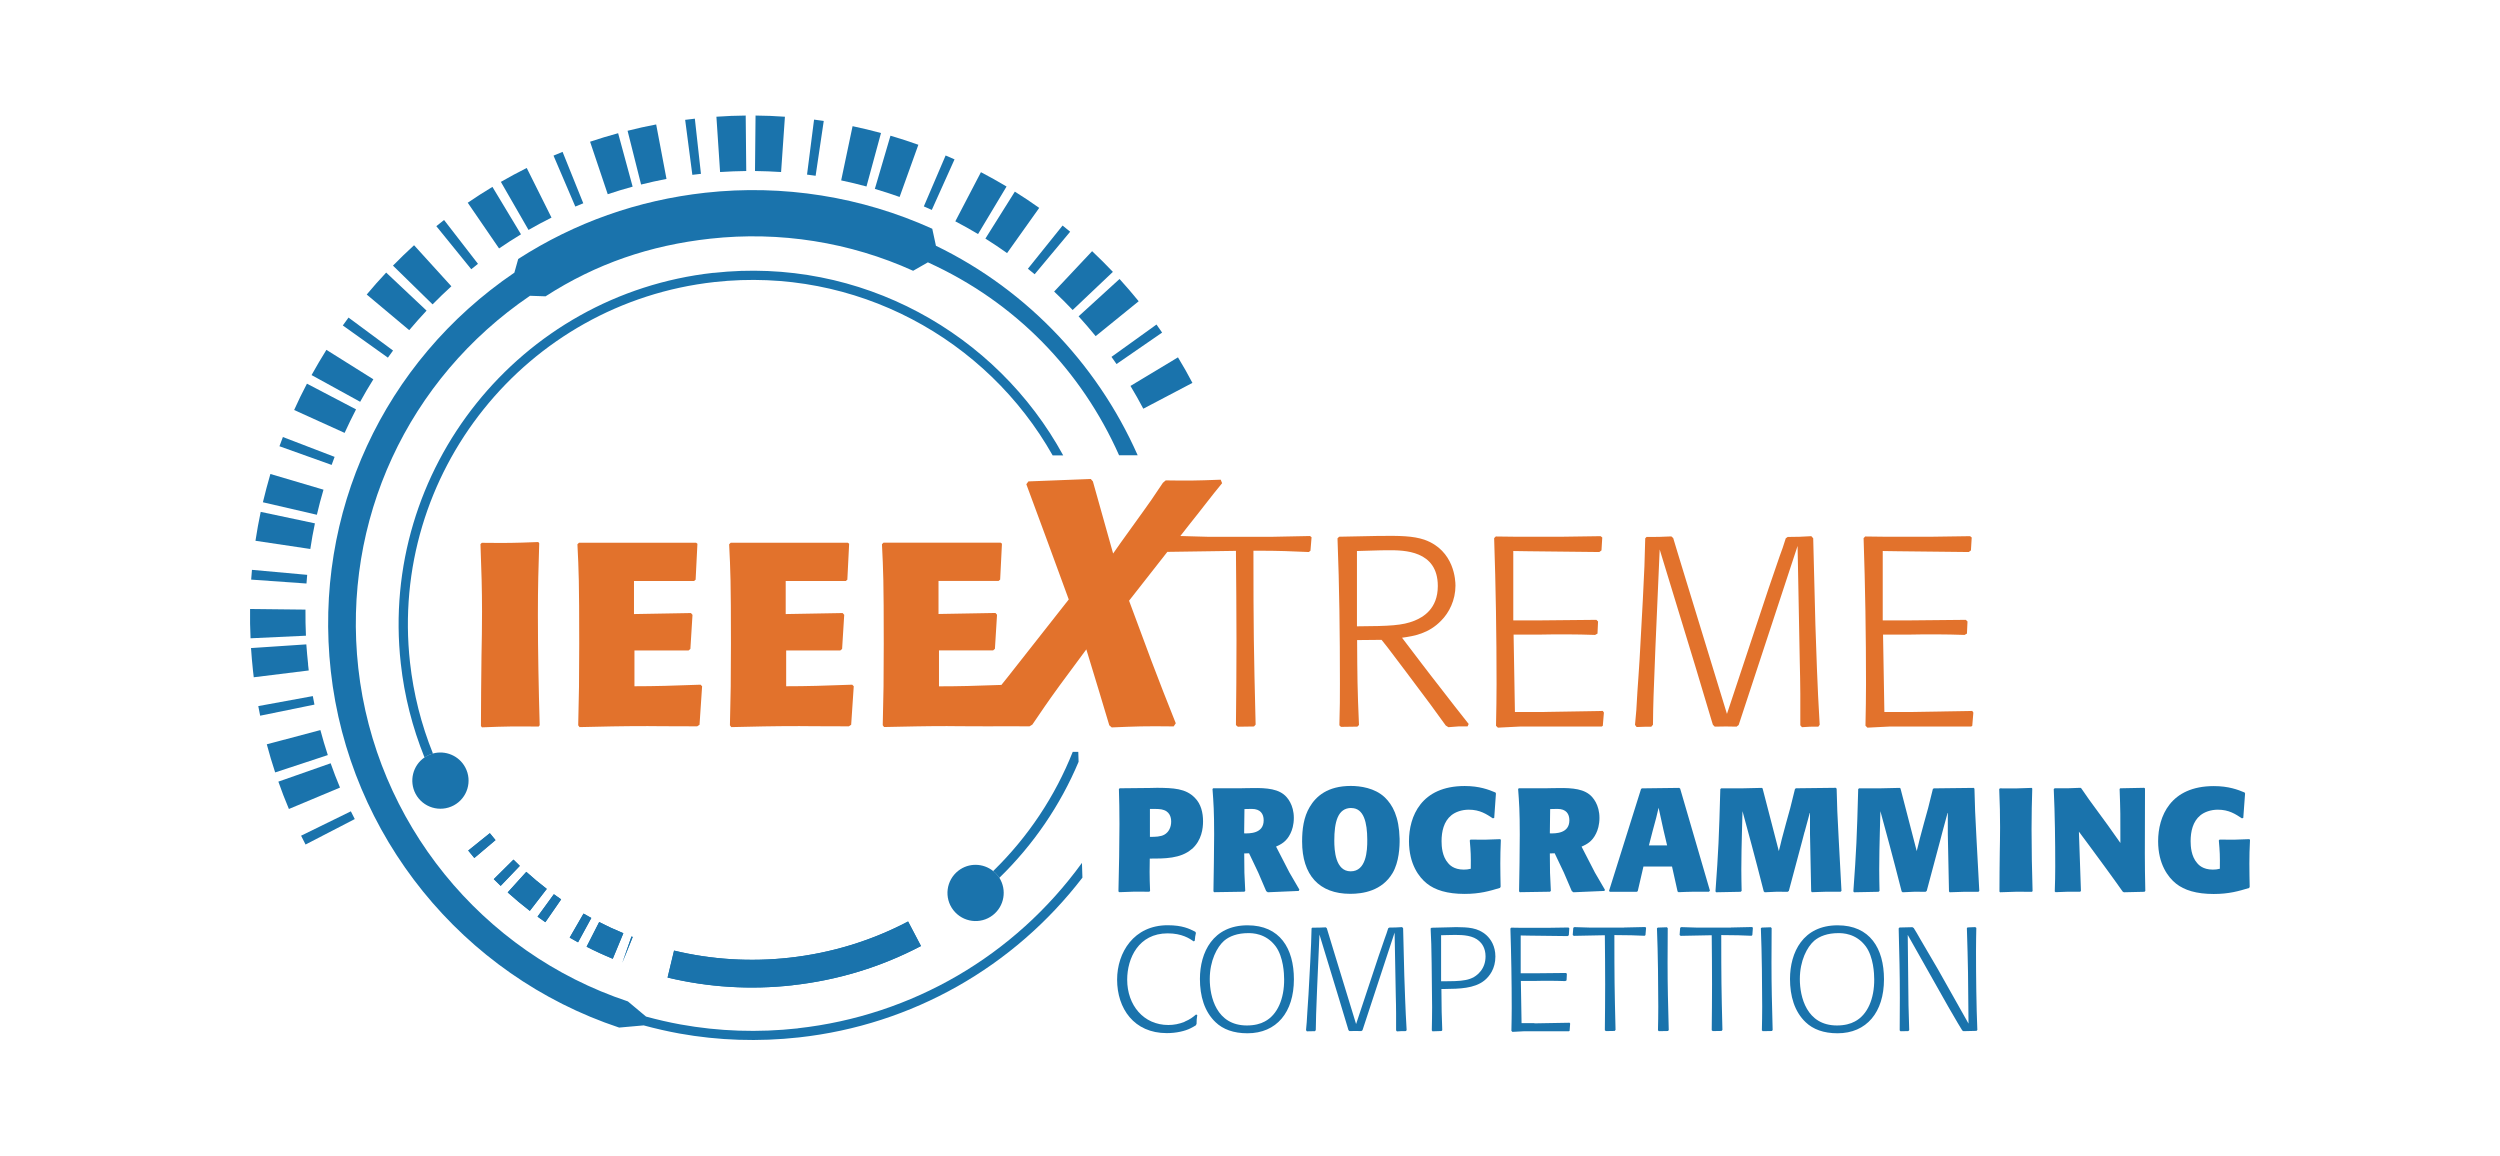 <?xml version="1.0" encoding="UTF-8"?>
<svg id="Layer_2" data-name="Layer 2" xmlns="http://www.w3.org/2000/svg" viewBox="0 0 320 147.93">
  <g id="Layer_1-2" data-name="Layer 1">
    <g>
      <rect width="320" height="147.93" style="fill: none;"/>
      <g>
        <path d="M86.28,121.67c4.81,1.16,9.78,1.47,14.75,.92,5.36-.59,10.48-2.15,15.21-4.64l1.65,3.14c-5.12,2.69-10.66,4.37-16.46,5.02-5.38,.6-10.76,.26-15.97-.99l.83-3.45Zm-5.29-1.74l-1.33,3.29,1.17-3.35,.16,.06Zm-1.2-.48l-1.36,3.28c-1.13-.47-2.26-.99-3.35-1.55l1.61-3.16c1.01,.52,2.05,1,3.09,1.43m-5.09-2.51c.33,.19,.66,.37,.99,.56l-1.7,3.12c-.36-.19-.72-.39-1.07-.6l1.77-3.07Zm-2.87-1.82l-2.02,2.92c-.34-.23-.67-.47-1-.71l2.09-2.87c.31,.22,.62,.44,.93,.66m-1.84-1.34l-2.17,2.81c-.97-.75-1.92-1.54-2.83-2.36l2.38-2.63c.84,.76,1.72,1.49,2.62,2.18m-3.45-2.95l-2.45,2.56c-.3-.28-.59-.57-.88-.86l2.52-2.5c.27,.27,.54,.53,.81,.8m-3.84-4.18c.24,.29,.48,.59,.72,.88l-2.71,2.29c-.26-.31-.52-.63-.78-.95l2.76-2.22Z" style="fill: #1a73ac;"/>
        <path d="M102.13,131.63c-5.07,.56-10.1,.39-15.02-.5-1.48-.27-2.96-.61-4.42-1.01l-2.32-1.94c-18.78-6.25-32.33-23-34.51-42.67-2.09-18.89,6.32-37.01,21.98-47.65l1.99,.07c6.48-4.18,13.37-6.53,21.09-7.38,8.89-.98,17.86,.44,25.96,4.11l1.89-1.08c11.28,5.12,19.67,13.9,24.47,24.69h2.38c-5.29-11.96-14.84-21.85-27.03-27.38l1.21,.57-.47-2.18c-9.06-4.11-19.11-5.71-29.05-4.61-8.64,.96-16.7,3.81-23.95,8.48l-.49,1.75c-16.75,11.38-25.74,30.79-23.5,50.99,2.33,21.04,16.82,38.96,36.91,45.64l3.14-.28c1.51,.41,3.04,.76,4.57,1.04,5.01,.9,10.13,1.07,15.3,.5,14.49-1.6,27.49-9,36.29-20.45l-.06-1.89c-8.61,11.87-21.7,19.54-36.36,21.17" style="fill: #1a73ac;"/>
        <path d="M42.83,58.48l-6.62-2.54c-.15,.39-.3,.79-.44,1.18l6.68,2.39c.12-.34,.25-.69,.38-1.03" style="fill: #1a73ac;"/>
        <path d="M45.57,52.4l-6.28-3.29c-.58,1.1-1.13,2.23-1.64,3.37l6.46,2.93c.46-1.01,.95-2.02,1.46-3" style="fill: #1a73ac;"/>
        <path d="M47.79,48.55l-6.01-3.77c-.66,1.06-1.3,2.15-1.9,3.23l6.22,3.42c.53-.97,1.1-1.94,1.69-2.88" style="fill: #1a73ac;"/>
        <path d="M50.31,44.87l-5.7-4.22c-.25,.33-.49,.67-.73,1.01l5.77,4.12c.22-.3,.44-.61,.66-.91" style="fill: #1a73ac;"/>
        <path d="M54.59,39.75l-5.16-4.86c-.85,.9-1.69,1.85-2.49,2.81l5.44,4.56c.72-.85,1.46-1.69,2.22-2.5" style="fill: #1a73ac;"/>
        <path d="M39.32,73.58l-7.07-.64c-.04,.42-.07,.83-.1,1.25l7.08,.5c.03-.37,.06-.74,.09-1.11" style="fill: #1a73ac;"/>
        <path d="M41.41,62.68l-6.8-2.01c-.35,1.2-.67,2.42-.96,3.62l6.91,1.6c.25-1.07,.53-2.15,.85-3.22" style="fill: #1a73ac;"/>
        <path d="M40.31,66.99l-6.94-1.47c-.26,1.22-.48,2.46-.67,3.7l7.02,1.05c.16-1.09,.36-2.2,.59-3.28" style="fill: #1a73ac;"/>
        <path d="M80.98,23.9l-1.86-6.85c-1.2,.33-2.41,.69-3.59,1.09l2.26,6.72c1.05-.35,2.12-.68,3.19-.97" style="fill: #1a73ac;"/>
        <path d="M74.66,26.02l-2.65-6.58c-.39,.16-.78,.32-1.16,.48l2.79,6.52c.34-.14,.68-.29,1.02-.42" style="fill: #1a73ac;"/>
        <path d="M39.1,78.03l-7.09-.08c-.02,1.24,0,2.5,.06,3.75l7.09-.33c-.05-1.11-.07-2.23-.06-3.34" style="fill: #1a73ac;"/>
        <path d="M85.31,22.9l-1.32-6.97c-1.22,.23-2.46,.5-3.66,.81l1.73,6.88c1.07-.27,2.17-.51,3.26-.72" style="fill: #1a73ac;"/>
        <path d="M89.72,22.24l-.78-7.05c-.42,.05-.83,.1-1.24,.15l.92,7.04c.37-.05,.74-.09,1.11-.13" style="fill: #1a73ac;"/>
        <path d="M61.18,33.77l-4.34-5.61c-.33,.26-.67,.52-.99,.79l4.47,5.51c.29-.23,.57-.46,.86-.69" style="fill: #1a73ac;"/>
        <path d="M70.59,27.85l-3.17-6.35c-1.12,.56-2.23,1.16-3.31,1.78l3.54,6.15c.96-.55,1.95-1.08,2.95-1.58" style="fill: #1a73ac;"/>
        <path d="M57.77,36.64l-4.77-5.25c-.92,.84-1.83,1.72-2.7,2.61l5.07,4.96c.78-.79,1.58-1.57,2.41-2.32" style="fill: #1a73ac;"/>
        <path d="M66.69,30l-3.66-6.08c-1.07,.64-2.13,1.33-3.16,2.03l4.01,5.85c.92-.63,1.87-1.24,2.81-1.81" style="fill: #1a73ac;"/>
        <path d="M41.01,93.45l-6.86,1.82c.32,1.21,.68,2.42,1.07,3.6l6.74-2.22c-.35-1.05-.66-2.12-.95-3.2" style="fill: #1a73ac;"/>
        <path d="M128.91,32.39l4.11-5.78c-1.01-.72-2.06-1.42-3.12-2.08l-3.77,6.01c.95,.59,1.88,1.22,2.78,1.86" style="fill: #1a73ac;"/>
        <path d="M132.43,35.11l4.55-5.45c-.32-.27-.64-.53-.97-.79l-4.44,5.53c.29,.23,.58,.47,.86,.7" style="fill: #1a73ac;"/>
        <path d="M128.83,23.87c-1.07-.64-2.17-1.26-3.27-1.83l-3.28,6.29c.98,.51,1.96,1.06,2.91,1.63l3.65-6.09Z" style="fill: #1a73ac;"/>
        <path d="M137.3,39.68l5.15-4.88c-.85-.9-1.75-1.79-2.66-2.65l-4.86,5.17c.81,.76,1.61,1.56,2.37,2.36" style="fill: #1a73ac;"/>
        <path d="M122.18,20.4c-.38-.17-.76-.34-1.14-.5l-2.79,6.52c.34,.15,.68,.3,1.02,.45l2.91-6.47Z" style="fill: #1a73ac;"/>
        <path d="M39.44,85.04c-.09-.86-.17-1.71-.23-2.56l-7.08,.47c.06,.96,.15,1.91,.25,2.88l.1,.86,7.04-.87-.09-.77Z" style="fill: #1a73ac;"/>
        <path d="M112.78,17.03c-1.2-.33-2.43-.62-3.65-.88l-1.46,6.94c1.09,.23,2.18,.49,3.24,.78l1.86-6.85Z" style="fill: #1a73ac;"/>
        <path d="M115.15,25.21l2.4-6.68c-1.17-.42-2.38-.81-3.57-1.16l-2,6.81c1.06,.31,2.12,.66,3.17,1.03" style="fill: #1a73ac;"/>
        <path d="M140.24,43.03l5.51-4.47c-.79-.97-1.61-1.93-2.45-2.85l-5.24,4.78c.74,.82,1.48,1.67,2.18,2.53" style="fill: #1a73ac;"/>
        <path d="M38.54,106.97c.18,.38,.37,.76,.57,1.13l6.3-3.26c-.17-.33-.34-.66-.5-.99l-6.37,3.12Z" style="fill: #1a73ac;"/>
        <path d="M105.44,15.48c-.41-.06-.83-.12-1.24-.17l-.9,7.04c.37,.05,.73,.1,1.1,.15l1.04-7.02Z" style="fill: #1a73ac;"/>
        <path d="M42.32,97.7l-6.69,2.35c.41,1.17,.86,2.35,1.35,3.5l6.54-2.74c-.43-1.03-.84-2.08-1.2-3.12" style="fill: #1a73ac;"/>
        <path d="M40.04,89.1l-6.98,1.28c.08,.41,.15,.82,.24,1.23l6.95-1.42c-.07-.36-.14-.73-.21-1.09" style="fill: #1a73ac;"/>
        <path d="M142.91,46.6l5.84-4.03c-.24-.35-.48-.69-.72-1.03l-5.76,4.14c.22,.3,.43,.6,.64,.91" style="fill: #1a73ac;"/>
        <path d="M146.35,52.31l6.28-3.3c-.57-1.1-1.2-2.2-1.85-3.27l-6.08,3.66c.58,.96,1.13,1.94,1.64,2.91" style="fill: #1a73ac;"/>
        <path d="M100.46,14.94c-1.24-.09-2.5-.14-3.75-.15l-.07,7.1c1.11,.01,2.23,.06,3.34,.13l.49-7.08Z" style="fill: #1a73ac;"/>
        <path d="M95.52,21.89l-.07-7.1c-1.24,.01-2.5,.06-3.75,.15l.47,7.08c1.11-.07,2.24-.12,3.34-.13" style="fill: #1a73ac;"/>
        <path d="M101.42,126.11c5.8-.64,11.34-2.33,16.46-5.02l-1.65-3.14c-4.73,2.48-9.85,4.04-15.21,4.64-4.97,.55-9.94,.24-14.75-.91l-.83,3.45c5.21,1.25,10.59,1.59,15.97,.99" style="fill: #1a73ac;"/>
        <polygon points="80.99 119.93 80.83 119.87 79.66 123.22 80.99 119.93" style="fill: #1a73ac;"/>
        <path d="M78.43,122.73l1.36-3.28c-1.05-.43-2.09-.91-3.09-1.43l-1.61,3.16c1.09,.56,2.22,1.08,3.35,1.54" style="fill: #1a73ac;"/>
        <path d="M64.09,113.39l2.45-2.56c-.27-.26-.55-.53-.81-.8l-2.52,2.5c.29,.29,.58,.58,.88,.86" style="fill: #1a73ac;"/>
        <path d="M67.82,116.59l2.17-2.81c-.9-.69-1.78-1.43-2.62-2.18l-2.38,2.63c.91,.82,1.86,1.61,2.83,2.36" style="fill: #1a73ac;"/>
        <path d="M63.43,107.53c-.24-.29-.49-.58-.72-.88l-2.76,2.22c.26,.32,.52,.64,.78,.95l2.71-2.29Z" style="fill: #1a73ac;"/>
        <path d="M75.69,117.5c-.33-.18-.66-.37-.99-.56l-1.77,3.07c.35,.21,.71,.41,1.07,.6l1.7-3.12Z" style="fill: #1a73ac;"/>
        <path d="M69.81,118.04l2.02-2.92c-.31-.22-.62-.44-.93-.66l-2.09,2.87c.33,.24,.66,.48,1,.71" style="fill: #1a73ac;"/>
        <path d="M91.32,34.92c-24.82,2.75-42.77,25.18-40.02,50,.46,4.17,1.49,8.2,3.04,12.04,.11-.07,.22-.14,.34-.21,.24-.13,.49-.22,.74-.29-1.5-3.72-2.49-7.63-2.94-11.67-2.68-24.17,14.81-46.01,38.98-48.69,18.08-2,34.85,7.27,43.28,22.19h1.35c-8.54-15.65-25.96-25.45-44.76-23.36" style="fill: #1a73ac;"/>
        <path d="M127.12,111.49c.22,.17,.42,.37,.6,.6,.07,.09,.13,.18,.19,.28,4.4-4.28,7.83-9.34,10.15-14.86l-.04-1.27h-.71c-2.26,5.68-5.7,10.88-10.18,15.25" style="fill: #1a73ac;"/>
        <path d="M127.12,111.49c-1.27-1.02-3.11-1.08-4.45-.04-1.57,1.22-1.86,3.48-.64,5.05,1.22,1.57,3.48,1.86,5.05,.64,1.48-1.15,1.82-3.22,.84-4.78-.06-.09-.12-.19-.19-.28-.18-.23-.38-.43-.6-.6" style="fill: #1a73ac;"/>
        <path d="M54.34,96.95c-1.5,1.02-2.01,3.03-1.14,4.67,.94,1.75,3.12,2.41,4.88,1.47,1.75-.94,2.41-3.12,1.47-4.87-.81-1.51-2.55-2.21-4.14-1.77-.25,.07-.5,.17-.74,.29-.12,.06-.23,.13-.34,.21" style="fill: #1a73ac;"/>
        <path d="M152.55,108.69c1.28-1.13,1.44-2.68,1.44-3.57,0-1.09-.26-2.2-1.03-2.98-1.18-1.24-2.8-1.28-4.84-1.3l-.9,.02-3.89,.04-.11,.09c.04,1.5,.07,2.63,.07,4.49,0,2.7-.06,5.65-.13,8.63l.13,.09c1.63-.08,2.08-.08,3.83-.06l.09-.11c-.04-1.03-.06-1.65-.06-2.44,0-.56,.02-1.13,.02-1.69,1.84,0,3.96,.02,5.37-1.22m-5.35-5.14c1,0,1.39,0,1.8,.15,.92,.32,.92,1.28,.92,1.48,0,.7-.3,1.35-.88,1.67-.47,.26-1.14,.28-1.84,.28v-3.58Z" style="fill: #1a73ac;"/>
        <path d="M163.32,108.37c.62-.28,1.35-.62,1.86-1.69,.21-.43,.43-1.09,.43-1.99,0-1.67-.82-2.65-1.31-3.02-1.09-.84-2.8-.83-4.65-.79l-.98,.02h-3.38l-.09,.09c.13,1.75,.21,2.83,.21,5.84,0,2.42-.06,4.84-.09,7.26l.09,.11,3.87-.06,.11-.11c-.11-2.04-.13-2.53-.13-4.79l.62-.02,1.18,2.48,1.01,2.36,.21,.15,3.96-.17,.08-.17-1.28-2.2-1.71-3.32Zm-4.07-1.69l.04-3.12c.22,0,.71-.02,.94-.02,1.11,0,1.52,.64,1.52,1.46,0,1.71-1.8,1.69-2.5,1.67" style="fill: #1a73ac;"/>
        <path d="M172.84,114.41c1.61,0,4.05-.37,5.41-2.66,.83-1.41,.92-3.36,.9-4.39-.07-2.85-.9-4.34-1.91-5.31-1.28-1.2-3.13-1.45-4.34-1.45-2.97,0-4.45,1.33-5.25,2.68-.79,1.31-.98,2.89-.98,4.43,0,4.3,2.17,6.7,6.17,6.7m.13-10.98c1.61,0,2.03,1.88,2.04,4.03,.02,1.5-.15,4.07-2.12,4.07s-2.1-2.72-2.1-3.92c0-2.37,.43-4.19,2.18-4.19" style="fill: #1a73ac;"/>
        <path d="M192.03,107.41c-1.67,.08-2.06,.08-3.81,.06l-.09,.11c.13,1.5,.15,1.88,.13,3.62-.32,.08-.56,.11-.9,.11-1.3,0-1.84-.64-2.01-.84-.75-.86-.83-2.1-.83-2.8,0-1.24,.28-2.53,1.26-3.32,.51-.41,1.31-.71,2.23-.71,1.43,0,2.27,.58,3.08,1.11l.17-.06,.22-3.12-.06-.13c-.86-.36-2.04-.83-3.94-.83-5.57,0-7.13,3.89-7.13,7.06,0,2.93,1.28,4.62,2.29,5.42,1.05,.84,2.61,1.33,4.82,1.33,1.97,0,3.21-.37,4.54-.77l.08-.15c-.02-.99-.04-1.97-.04-2.96,0-1.09,.02-1.78,.07-3.04l-.09-.09Z" style="fill: #1a73ac;"/>
        <path d="M205.36,114.06l.07-.17-1.28-2.2-1.71-3.32c.62-.28,1.35-.62,1.86-1.69,.21-.43,.43-1.09,.43-1.99,0-1.67-.82-2.65-1.31-3.02-1.09-.84-2.8-.83-4.65-.79l-.98,.02h-3.38l-.09,.09c.13,1.75,.21,2.83,.21,5.84,0,2.42-.05,4.84-.09,7.26l.09,.11,3.87-.06,.11-.11c-.11-2.04-.13-2.53-.13-4.79l.62-.02,1.18,2.48,1.01,2.36,.21,.15,3.96-.17Zm-6.98-7.38l.04-3.12c.23,0,.71-.02,.94-.02,1.11,0,1.52,.64,1.52,1.46,0,1.71-1.8,1.69-2.5,1.67" style="fill: #1a73ac;"/>
        <path d="M218.74,114.15l.13-.15-3.81-13.06-.13-.09-4.77,.06-.11,.09-4.09,13.02,.09,.13h3.45l.13-.08,.73-3.15h3.66l.71,3.19,.13,.09c.66-.02,1.3-.06,1.93-.06h1.93Zm-7.68-5.93l.49-1.9c.41-1.5,.53-1.93,.75-2.93l.62,2.83,.47,1.99h-2.33Z" style="fill: #1a73ac;"/>
        <path d="M230.99,106.49l.69-2.55v2.81l.15,7.34,.09,.11c1.6-.06,2.14-.08,3.68-.06l.11-.11c-.11-2.23-.24-4.47-.36-6.7-.17-3.12-.21-4.11-.26-6.38l-.11-.11-5.09,.06-.13,.08c-.19,.81-.39,1.61-.6,2.42-.36,1.33-.75,2.67-1.09,4-.13,.53-.24,1.03-.38,1.54l-2.08-8.03-.11-.06c-.88,.02-1.76,.04-2.66,.06h-2.53l-.11,.09c-.17,6.25-.24,7.84-.62,13.1l.09,.11,3.13-.06,.13-.11c-.02-.99-.04-1.78-.04-2.76,0-1.6,.04-3.19,.08-4.79l.07-2.66,.88,3.25,.3,1.11c.6,2.25,.79,2.98,1.54,5.91l.13,.11c1.35-.08,1.69-.08,2.93-.06l.15-.11,1.71-6.4,.3-1.15Z" style="fill: #1a73ac;"/>
        <path d="M252.74,100.96l-.11-.11-5.09,.06-.13,.07c-.19,.81-.39,1.62-.6,2.42-.36,1.33-.75,2.67-1.09,4-.13,.53-.24,1.03-.38,1.54l-2.08-8.03-.11-.06c-.88,.02-1.76,.04-2.66,.06h-2.53l-.11,.09c-.17,6.25-.24,7.84-.62,13.1l.09,.11,3.13-.06,.13-.11c-.02-.99-.04-1.78-.04-2.76,0-1.6,.04-3.19,.08-4.79l.07-2.66,.88,3.25,.3,1.11c.6,2.25,.79,2.98,1.54,5.91l.13,.11c1.35-.08,1.69-.08,2.93-.06l.15-.11,1.71-6.4,.3-1.15,.69-2.55v2.82l.15,7.34,.09,.11c1.6-.06,2.14-.08,3.68-.06l.11-.11c-.11-2.23-.24-4.47-.36-6.7-.17-3.12-.21-4.11-.26-6.38" style="fill: #1a73ac;"/>
        <path d="M260.13,100.94l-.07-.09c-1.84,.08-2.23,.08-4.07,.06l-.09,.09c.08,2.01,.11,3.23,.11,4.88,0,1.07-.02,2.14-.04,3.21-.02,1.67-.04,3.34-.04,5.03l.07,.09c1.86-.08,2.31-.08,4.09-.06l.08-.09c-.08-2.63-.13-5.31-.13-7.96,0-2.16,.04-3.28,.09-5.16" style="fill: #1a73ac;"/>
        <path d="M274.56,100.92l-.11-.08-3.06,.06-.08,.09c.1,2.72,.11,3.42,.1,6.91-1.46-2.08-1.86-2.63-2.91-4.05-1.01-1.37-1.24-1.69-2.1-2.95l-.11-.06c-.54,.02-1.09,.04-1.63,.06h-1.67l-.11,.11c.15,3.3,.19,6.61,.19,9.91,0,1.16-.02,1.9-.06,3.19l.11,.09c1.39-.06,1.75-.08,3.15-.06l.09-.11-.26-7.58s2.66,3.57,3.49,4.73c.99,1.37,1.11,1.52,2.12,2.95l.15,.08,2.63-.06,.11-.11c-.04-2.04-.06-3-.06-4.78,0-1.31,.02-7.15,.02-8.33" style="fill: #1a73ac;"/>
        <path d="M288,107.5l-.09-.09c-1.67,.08-2.06,.08-3.81,.06l-.09,.11c.13,1.5,.15,1.88,.13,3.62-.32,.08-.56,.11-.9,.11-1.3,0-1.84-.64-2.01-.84-.75-.86-.83-2.1-.83-2.8,0-1.24,.28-2.53,1.26-3.32,.51-.41,1.31-.71,2.23-.71,1.43,0,2.27,.58,3.08,1.11l.17-.06,.23-3.12-.06-.13c-.86-.36-2.05-.82-3.94-.82-5.57,0-7.13,3.89-7.13,7.06,0,2.93,1.28,4.62,2.29,5.42,1.05,.84,2.61,1.33,4.82,1.33,1.97,0,3.21-.37,4.54-.77l.07-.15c-.02-.99-.04-1.97-.04-2.96,0-1.09,.02-1.78,.08-3.04" style="fill: #1a73ac;"/>
        <path d="M151.63,130.79c-.69,.28-1.39,.41-2.08,.41-3.17,0-5.27-2.53-5.27-5.8,0-2.74,1.45-5.93,5.18-5.93,1.84,0,2.8,.66,3.34,1.03l.13-.09c.04-.51,.06-.6,.15-1l-.09-.15c-.75-.38-1.63-.83-3.53-.83-4.33,0-6.47,3.49-6.47,6.96,0,3.7,2.16,6.85,6.36,6.85,1.2,0,2.33-.26,3.04-.62,.23-.11,.45-.24,.68-.38l.09-.19c0-.52,.02-.64,.09-1.11l-.15-.09c-.43,.36-.75,.62-1.46,.92" style="fill: #1a73ac;"/>
        <path d="M159.69,118.44c-4.43,0-6.1,3.45-6.1,6.87,0,2.16,.56,4.17,2.01,5.54,.94,.9,2.29,1.41,4.07,1.41,3.74,0,5.95-2.7,5.95-6.91,0-3.96-1.8-6.91-5.93-6.91m2.2,12.31c-.54,.3-1.31,.51-2.29,.51-3.9,0-4.75-3.68-4.75-5.93,0-2.4,.94-4.11,1.82-4.9,.69-.6,1.73-.99,3.1-.99,.51,0,2.27,0,3.53,1.71,.98,1.35,1.07,3.49,1.07,4.2,.02,2.46-.84,4.54-2.48,5.4" style="fill: #1a73ac;"/>
        <path d="M179.6,118.82l-.13-.15c-.69,.04-.92,.06-1.65,.06l-.13,.09c-.13,.43-.3,.92-.43,1.26-.11,.36-.68,1.95-.79,2.29l-2.89,8.71-2.89-9.44c-.39-1.31-.84-2.74-.86-2.83l-.13-.11c-.79,.04-.92,.04-1.73,.04l-.09,.09c-.04,1.75-.06,2.01-.17,4.32l-.22,4.11c-.06,.75-.09,1.52-.15,2.27-.06,1.07-.09,1.61-.17,2.33l.11,.15c.49-.02,.67-.02,1.03-.02l.11-.13c.02-1.62,.04-1.99,.17-5.35l.3-6.89,2.51,8.24c.36,1.18,.43,1.45,1.13,3.75l.07,.24,.13,.13c.73-.02,.84-.02,1.52,0l.15-.11c.38-1.14,.98-2.98,1.35-4.11l2.76-8.39,.15,8.07c.02,.83,.04,1.5,.04,2.25v2.2l.11,.13c.49-.04,.62-.04,1.15-.04l.09-.13c-.17-2.72-.24-5.44-.3-7l-.15-6.02Z" style="fill: #1a73ac;"/>
        <path d="M186.39,118.67l-.66,.02-2.48,.06-.13,.09c.09,1.88,.09,1.99,.13,4.47,0,.88,.06,4.82,.06,5.61,0,1.09-.02,1.78-.04,2.96l.09,.13,1.16-.04,.09-.11c-.08-1.97-.09-2.61-.11-5.27h.43c1.86-.02,3.77-.06,5.05-1.07,.68-.54,1.43-1.54,1.43-3.08,0-1.33-.58-2.21-1.13-2.72-1.11-1.01-2.42-1.03-3.9-1.05m3.13,5.65c-1.03,1.28-2.36,1.28-5.05,1.28v-5.89l.71-.02c.37,0,.73-.02,1.09-.02,1.03,0,2.31,.06,3.1,.81,.3,.26,.79,.88,.79,1.93,0,.7-.19,1.35-.64,1.92" style="fill: #1a73ac;"/>
        <path d="M196.39,130.96h-1.63l-.09-5.4h1.78c.64-.02,1.28-.02,1.91-.02,.75,0,1.24,.02,1.99,.04l.17-.09,.04-.84-.11-.11-3.94,.04h-1.86v-4.84l1.07,.02,4.94,.06,.15-.11,.06-.9-.11-.09-2.65,.04h-3.36l-1.31-.02-.11,.11c.11,3.4,.17,6.79,.17,10.19,0,.99-.02,1.71-.04,2.91l.13,.13,1.52-.08h5.72l.08-.06,.07-.92-.07-.11-4.5,.08Z" style="fill: #1a73ac;"/>
        <path d="M207.89,118.73h-4.45l-1.93-.06-.13,.09-.07,.92,.13,.11,3.98-.08c.02,2.08,.04,4.19,.04,6.29,0,1.95-.02,3.92-.04,5.87l.13,.11,1.13-.02,.11-.13c-.13-5.27-.15-6.64-.15-12.14,2.05,0,2.48,.04,3.87,.09l.11-.09,.08-.94-.11-.09-2.68,.06Z" style="fill: #1a73ac;"/>
        <path d="M213.47,118.8l-.11-.11-1.16,.04-.11,.09c.13,3.17,.17,7.58,.17,10.04,0,1.2-.02,1.95-.04,3.02l.11,.11,1.16-.02,.11-.11c-.09-3.57-.15-5.44-.15-8.67,0-1.46,.02-2.93,.02-4.39" style="fill: #1a73ac;"/>
        <path d="M221.57,118.73h-4.45l-1.93-.06-.13,.09-.07,.92,.13,.11,3.98-.08c.02,2.08,.04,4.19,.04,6.29,0,1.95-.02,3.92-.04,5.87l.13,.11,1.13-.02,.11-.13c-.13-5.27-.15-6.64-.15-12.14,2.05,0,2.48,.04,3.87,.09l.11-.09,.07-.94-.11-.09-2.68,.06Z" style="fill: #1a73ac;"/>
        <path d="M226.77,118.8l-.11-.11-1.16,.04-.11,.09c.13,3.17,.17,7.58,.17,10.04,0,1.2-.02,1.95-.04,3.02l.11,.11,1.16-.02,.11-.11c-.09-3.57-.15-5.44-.15-8.67,0-1.46,.02-2.93,.02-4.39" style="fill: #1a73ac;"/>
        <path d="M235.22,118.44c-4.43,0-6.1,3.45-6.1,6.87,0,2.16,.56,4.17,2.01,5.54,.94,.9,2.29,1.41,4.07,1.41,3.73,0,5.95-2.7,5.95-6.91,0-3.96-1.8-6.91-5.93-6.91m2.2,12.31c-.55,.3-1.31,.51-2.29,.51-3.9,0-4.75-3.68-4.75-5.93,0-2.4,.94-4.11,1.82-4.9,.7-.6,1.73-.99,3.1-.99,.51,0,2.27,0,3.53,1.71,.98,1.35,1.07,3.49,1.07,4.2,.02,2.46-.84,4.54-2.48,5.4" style="fill: #1a73ac;"/>
        <path d="M252.95,118.76l-.11-.09-.99,.04-.09,.09c.15,4.82,.17,6.34,.21,12.22l-3.92-6.96c-.92-1.56-1.65-2.8-2.23-3.81-.47-.83-.49-.86-.86-1.46l-.17-.11-1.65,.04-.11,.11c.09,3.66,.15,5.78,.15,8.86,0,1.41-.02,2.8-.02,4.2l.11,.11,1-.02,.11-.13c-.09-2.93-.11-3.32-.13-6.61-.02-1.86-.04-3.72-.06-5.57l5.2,9.21c1.03,1.78,1.48,2.55,1.78,3.02l.15,.09,1.67-.04,.11-.11c-.13-3.1-.17-6.96-.17-10.12,0-1.2,.02-1.99,.04-2.97" style="fill: #1a73ac;"/>
        <path d="M69.03,69.55l-.13-.17c-3.26,.13-3.96,.13-7.23,.1l-.17,.17c.13,3.56,.2,5.73,.2,8.66,0,1.9-.03,3.8-.07,5.7-.03,2.96-.07,5.93-.07,8.92l.13,.17c3.3-.13,4.1-.13,7.26-.1l.13-.17c-.13-4.66-.23-9.42-.23-14.12,0-3.83,.07-5.83,.17-9.16" style="fill: #e2722c;"/>
        <path d="M81.21,87.86v-4.6h6.93l.23-.2,.27-4.36-.2-.23-7.29,.13v-4.23h7.69l.2-.17,.23-4.6-.17-.13h-14.99l-.2,.2c.17,3.4,.23,4.76,.23,12.75,0,4.53-.03,6.59-.13,10.42l.17,.23c3.16-.07,5.06-.13,8.73-.13,1,0,1.76,.03,6.33,.03l.3-.2,.33-4.93-.2-.2c-3.43,.13-5.86,.2-8.46,.2" style="fill: #e2722c;"/>
        <path d="M100.63,87.86v-4.6h6.93l.23-.2,.27-4.36-.2-.23-7.29,.13v-4.23h7.69l.2-.17,.23-4.6-.17-.13h-14.99l-.2,.2c.17,3.4,.23,4.76,.23,12.75,0,4.53-.03,6.59-.13,10.42l.17,.23c3.16-.07,5.06-.13,8.72-.13,1,0,1.77,.03,6.33,.03l.3-.2,.33-4.93-.2-.2c-3.43,.13-5.86,.2-8.46,.2" style="fill: #e2722c;"/>
        <path d="M167.72,68.61l-4.92,.1h-8.16l-3.54-.1-.04,.03,1.27-1.62c1.16-1.43,2.94-3.79,4.1-5.17l-.18-.45c-3.3,.13-4.19,.13-7.04,.09l-.36,.31c-.49,.71-.98,1.47-1.47,2.18-.76,1.11-4.24,5.88-4.9,6.87l-2.59-9.23-.27-.31-7.98,.31-.27,.36,2.67,7.22,2.76,7.53-7.85,9.98-.77,.96c-3.18,.12-5.52,.18-7.99,.18v-4.6h6.93l.23-.2,.27-4.36-.2-.23-7.29,.13v-4.23h7.69l.2-.17,.23-4.6-.17-.13h-14.99l-.2,.2c.17,3.4,.23,4.76,.23,12.75,0,4.53-.03,6.59-.13,10.42l.17,.23c.16,0,.31,0,.47-.01h0c2.75-.05,4.4-.11,7.58-.11,.87,0,1.53,.03,5.5,.03h0c.43,0,.81-.01,1.2-.01,.1,0,.19,0,.29,0h0c.99,0,2.01,0,3.58,.01l.36-.22c1.34-1.96,1.83-2.72,3.48-4.99l3.43-4.64,1.6,5.26,1.34,4.46,.31,.27c3.16-.13,4.15-.18,7.93-.13l.27-.4c-1.52-3.79-1.74-4.41-3.08-7.89l-2.9-7.8,4.9-6.25,8.78-.13c.03,3.82,.07,7.67,.07,11.53,0,3.58-.03,7.19-.07,10.77l.24,.21,2.07-.03,.21-.24c-.24-9.67-.28-12.18-.28-22.26,3.75,0,4.54,.07,7.09,.17l.21-.17,.14-1.72-.21-.17Z" style="fill: #e2722c;"/>
        <path d="M171.43,92.83l.21,.21,2.1-.03,.21-.21c-.21-4.78-.21-6.09-.24-10.87l3.13-.03c.45,.55,.65,.79,3.13,4.09,3.1,4.13,3.44,4.58,5.09,6.88l.34,.21c.45-.03,.86-.07,1.31-.1h1.14l.14-.31c-.58-.72-3.17-4.03-3.68-4.71-.79-1-1.55-2-2.34-3.03l-2.51-3.3c1.51-.21,3.41-.52,5.02-2.2,1-1,1.82-2.61,1.82-4.47,0-.58-.1-4.51-3.99-5.88-1.44-.48-3.06-.52-5.95-.48l-4.95,.1-.21,.21c.24,6.16,.31,12.35,.31,18.55,0,1.96,0,3.03-.07,5.4m2.24-22.33c1.51-.03,2.75-.1,4.06-.1,1.93,0,6.3,0,6.3,4.58,0,2.93-1.89,3.99-2.99,4.44-1.55,.62-3.13,.69-7.36,.72v-9.63Z" style="fill: #e2722c;"/>
        <path d="M191.49,92.9l.24,.24,2.79-.14h10.5l.14-.1,.14-1.69-.14-.21-8.26,.14h-2.99l-.17-9.91h3.27c1.17-.03,2.34-.03,3.51-.03,1.38,0,2.27,.03,3.65,.07l.31-.17,.07-1.55-.21-.21-7.23,.07h-3.41v-8.88l1.96,.03,9.05,.1,.28-.21,.1-1.65-.21-.17-4.85,.07h-6.16l-2.41-.03-.21,.21c.21,6.23,.31,12.46,.31,18.68,0,1.82-.03,3.13-.07,5.33" style="fill: #e2722c;"/>
        <path d="M211.37,93.01l.21-.24c.03-2.96,.07-3.65,.31-9.81l.55-12.63,4.61,15.11c.65,2.17,.79,2.65,2.06,6.88l.14,.45,.24,.24c1.34-.03,1.55-.03,2.79,0l.27-.21c.69-2.1,1.79-5.47,2.48-7.54l5.06-15.38,.28,14.8c.03,1.51,.07,2.75,.07,4.13v4.03l.21,.24c.9-.07,1.14-.07,2.1-.07l.17-.24c-.31-4.99-.45-9.98-.55-12.83l-.28-11.04-.24-.27c-1.27,.07-1.69,.1-3.03,.1l-.24,.17c-.24,.79-.55,1.69-.79,2.31-.21,.65-1.24,3.58-1.44,4.2l-5.3,15.97-5.3-17.31c-.72-2.41-1.55-5.02-1.58-5.2l-.24-.21c-1.44,.07-1.69,.07-3.17,.07l-.17,.17c-.07,3.2-.1,3.68-.31,7.92l-.41,7.54c-.1,1.38-.17,2.79-.28,4.16-.1,1.96-.17,2.96-.31,4.27l.21,.27c.89-.04,1.24-.04,1.89-.04" style="fill: #e2722c;"/>
        <path d="M238.79,92.9l.24,.24,2.79-.14h10.49l.14-.1,.14-1.69-.14-.21-8.26,.14h-2.99l-.17-9.91h3.27c1.17-.03,2.34-.03,3.51-.03,1.38,0,2.27,.03,3.65,.07l.31-.17,.07-1.55-.21-.21-7.23,.07h-3.41v-8.88l1.96,.03,9.05,.1,.28-.21,.1-1.65-.21-.17-4.85,.07h-6.16l-2.41-.03-.21,.21c.21,6.23,.31,12.46,.31,18.68,0,1.82-.03,3.13-.07,5.33" style="fill: #e2722c;"/>
      </g>
    </g>
  </g>
</svg>